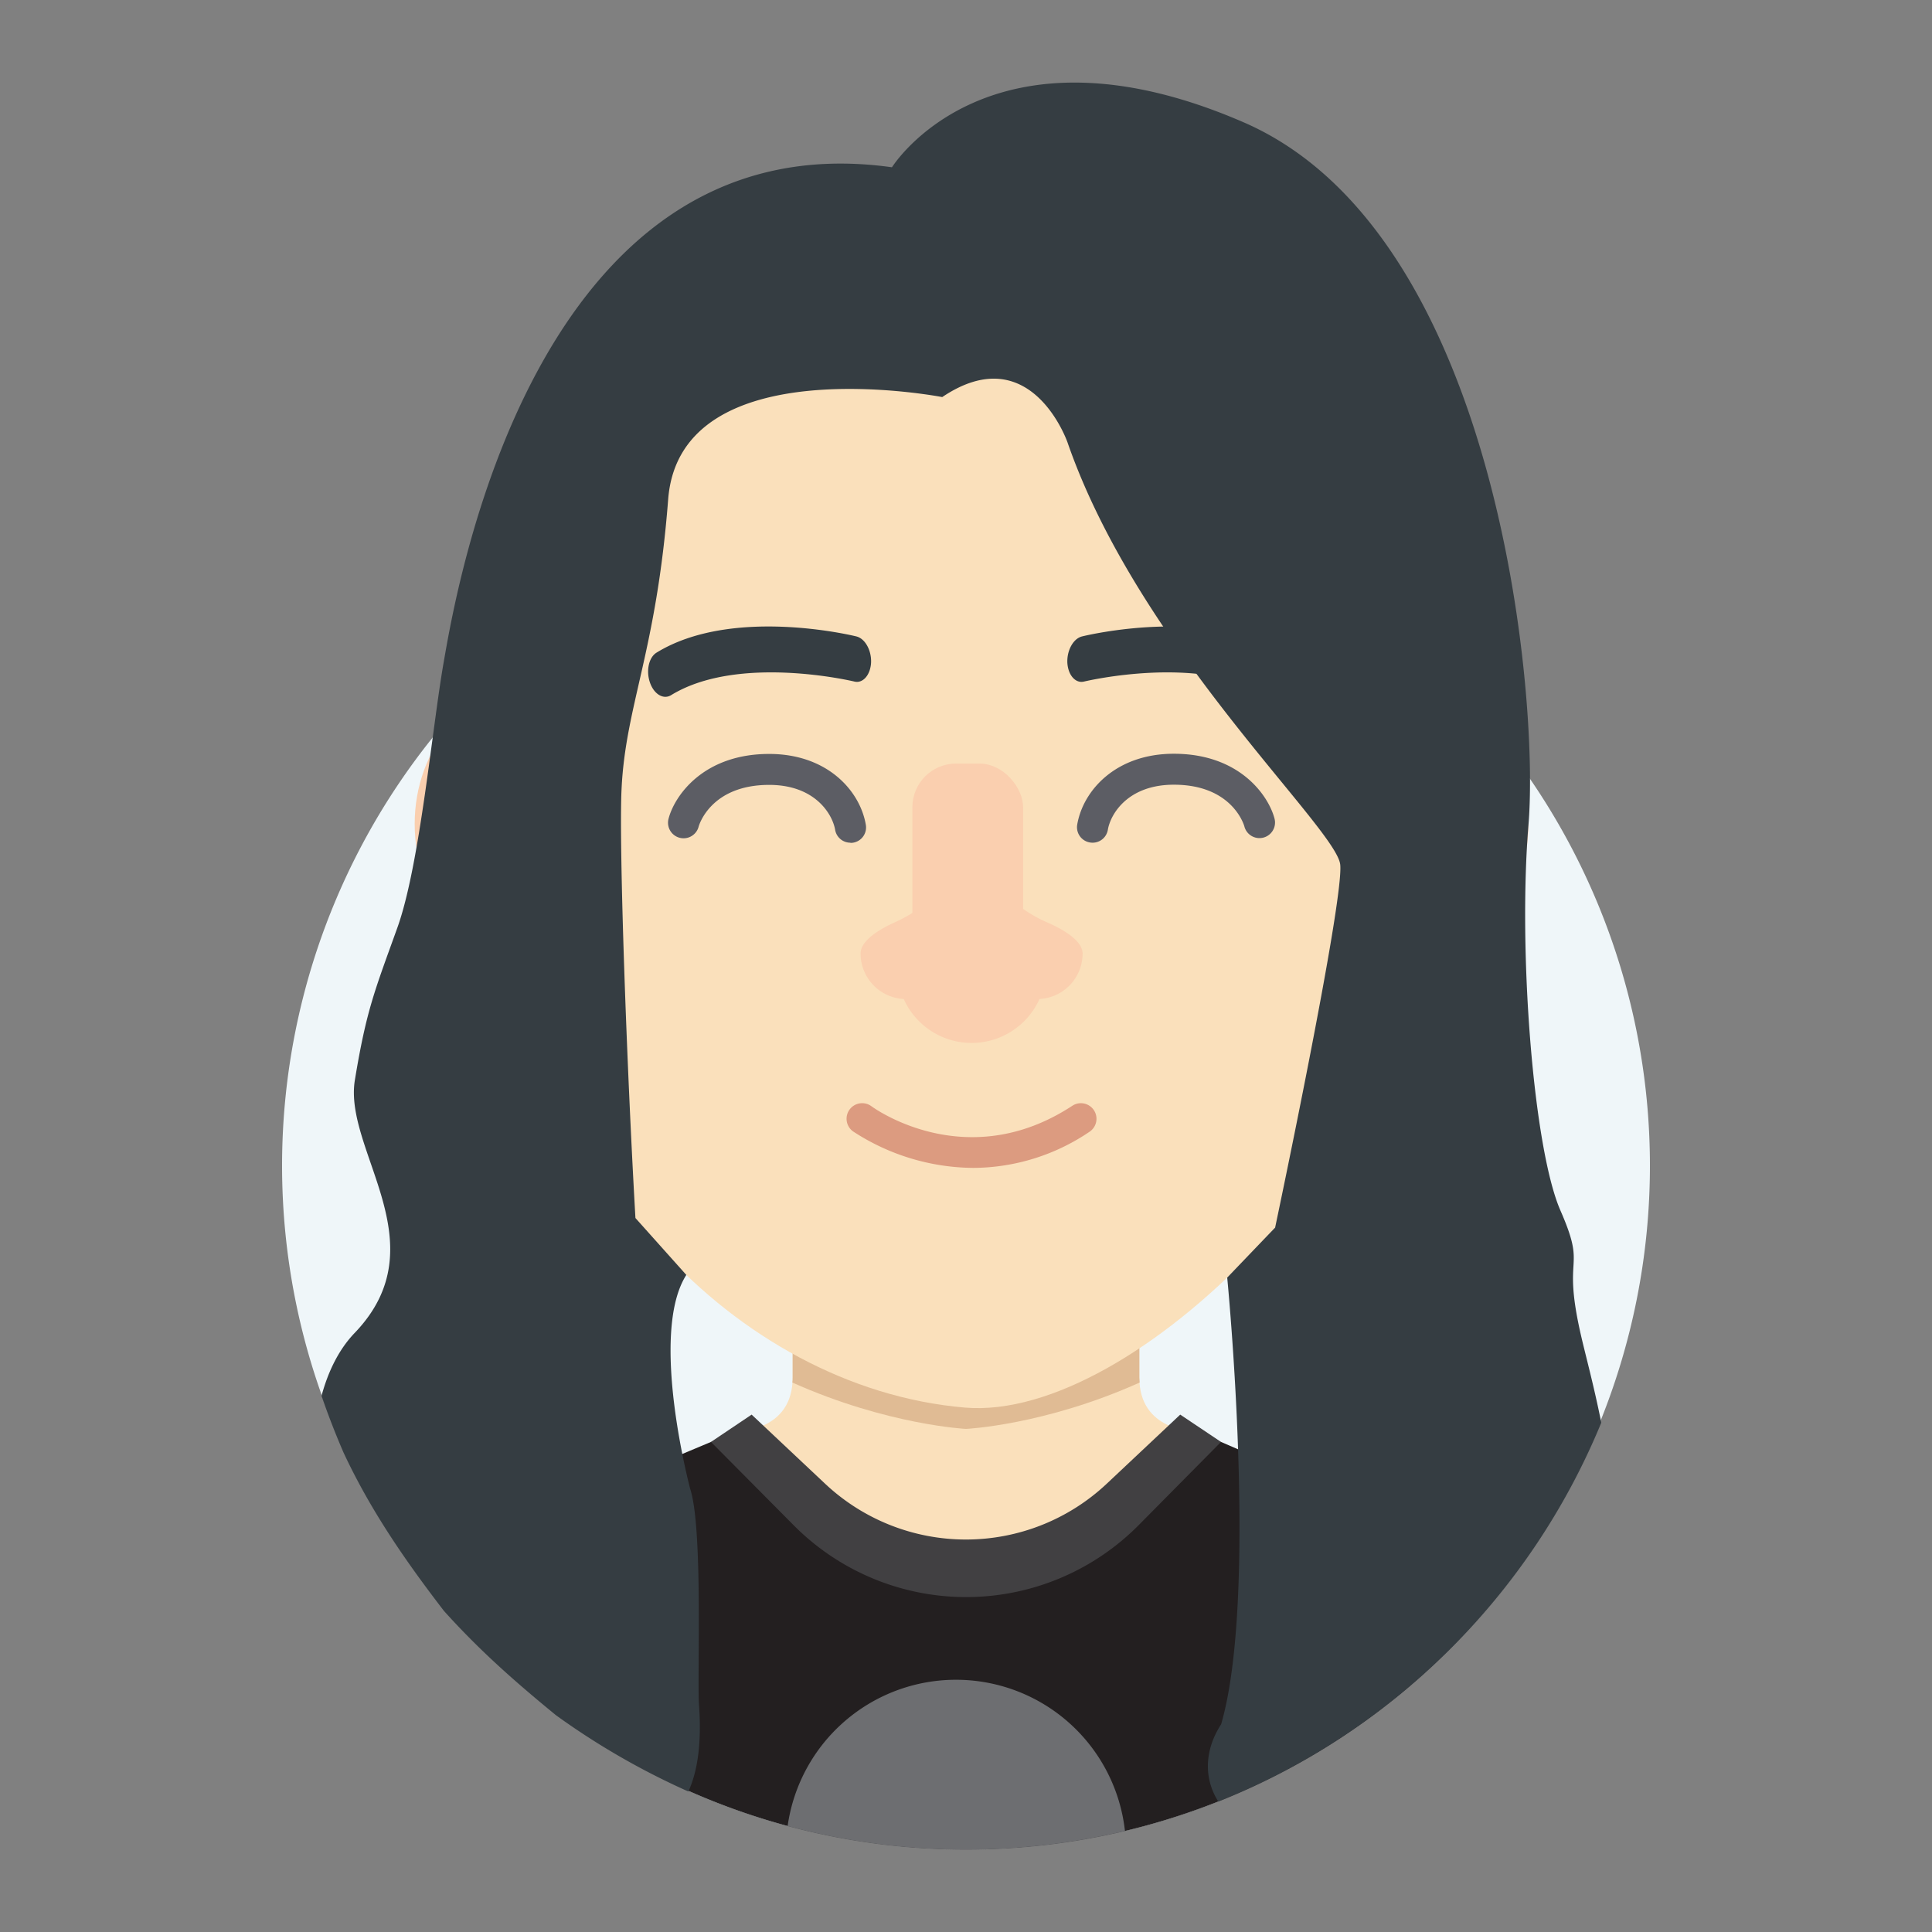 <svg id="Layer_1" data-name="Layer 1" xmlns="http://www.w3.org/2000/svg" viewBox="0 0 500 500"><rect x="0" y="0" width="500" height="500" fill="#808080" stroke="none"/><defs><style>.cls-1{fill:#eff6f9;}.cls-2{fill:#fae0bb;}.cls-3{fill:#e0bb94;}.cls-4{fill:#231f20;}.cls-5{fill:#6d6e71;}.cls-6{fill:#414042;}.cls-7{fill:#facfaf;}.cls-8{fill:#5c5d64;}.cls-9{fill:#353d42;}.cls-10{fill:#dc9b80;}</style></defs><title>Tawk_Avatar-Male</title><path class="cls-1" d="M250,478.68a177,177,0,1,1,177-177,177,177,0,0,1-177,177"/><path class="cls-2" d="M294.86,356.53v-32l-44.86,32-44.86-32v32c0,13.86-14.11,13.86-14.11,13.86l59,58.72,59-58.72S294.86,370.39,294.86,356.53Z"/><path class="cls-3" d="M294.86,324.53l-44.86,32-44.86-32v32c0,.45,0,.85-.08,1.27,24.59,11,44.94,12,44.94,12s20.35-.94,44.94-12c0-.42-.08-.82-.08-1.27Z"/><path class="cls-4" d="M250,478.68a176.7,176.7,0,0,0,142.66-72.25L316,373.17h-7.14L289.84,394.7a53.21,53.21,0,0,1-79.68,0l-19-21.53H184l-77.25,32.41A176.71,176.71,0,0,0,250,478.68"/><path class="cls-5" d="M250,478.68a177.69,177.69,0,0,0,41.14-4.82,44,44,0,0,0-87.3-1.28A177,177,0,0,0,250,478.68Z"/><path class="cls-6" d="M305.44,366.1l-19,17.87a53.2,53.2,0,0,1-72.92,0l-19-17.87L184,373.17l21.41,21.57a62.86,62.86,0,0,0,89.24,0L316,373.17Z"/><ellipse class="cls-7" cx="138.04" cy="213.23" rx="30.72" ry="35.62"/><ellipse class="cls-7" cx="364.85" cy="213.23" rx="30.72" ry="35.62"/><path class="cls-2" d="M174.71,80.24c-20.25,0-36.67,17.83-36.67,39.83V244.28c0,56.41,51.52,114.86,111.64,120,44.48,3.81,115.17-70.4,115.17-120V120.07c0-40.49.29-39.83-36.67-39.83Z"/><path class="cls-8" d="M220.13,218.09a4,4,0,0,1-4-3.35c-.69-4-5.15-11.61-17.06-11.61-15.07,0-18.14,10.35-18.26,10.79a4,4,0,0,1-7.8-2c1.49-5.81,8.86-16.8,26.06-16.8,15,0,23.48,9.48,25,18.3a4,4,0,0,1-4,4.72Z"/><path class="cls-8" d="M282.76,218.09a4.11,4.11,0,0,1-.69-.06,4,4,0,0,1-3.28-4.66c1.52-8.82,10-18.3,25-18.3,17.19,0,24.56,11,26.06,16.8a4,4,0,0,1-7.81,2c-.14-.52-3.25-10.79-18.25-10.79-11.91,0-16.37,7.6-17.07,11.61A4,4,0,0,1,282.76,218.09Z"/><path class="cls-7" d="M280.18,246.79c0-3.14-4.4-6-9.25-8.11-6.06-2.64-11.14-7-15.49-12-3.14-3.6-6.15-3.16-9.05.56a40.56,40.56,0,0,1-15.18,11.62c-4.52,2.1-8.49,4.87-8.49,7.91a11.79,11.79,0,0,0,11.16,11.77,19.26,19.26,0,0,0,35.14,0A11.8,11.8,0,0,0,280.18,246.79Z"/><path class="cls-9" d="M222.09,176.45a2.84,2.84,0,0,1-1-.07c-.3-.07-30-7.15-47.4,3.52-2,1.23-4.45-.24-5.49-3.28s-.29-6.48,1.7-7.71c19.42-11.94,50.43-4.53,51.74-4.2,2.24.55,3.94,3.6,3.79,6.83C225.26,174.25,223.86,176.22,222.09,176.45Z"/><path class="cls-9" d="M279.57,176.45a2.86,2.86,0,0,0,1-.07c.3-.07,30-7.15,47.39,3.52,2,1.23,4.45-.24,5.5-3.28s.29-6.48-1.7-7.71c-19.42-11.94-50.43-4.53-51.74-4.2-2.24.55-3.94,3.6-3.79,6.83C276.4,174.25,277.79,176.22,279.57,176.45Z"/><path class="cls-10" d="M251.92,302.25a57.57,57.57,0,0,1-31.19-9.47,4,4,0,0,1,4.79-6.49c1.06.78,24.87,17.69,52-.12a4,4,0,1,1,4.43,6.74A54,54,0,0,1,251.92,302.25Z"/><rect class="cls-7" x="236.12" y="197.61" width="28.66" height="52.29" rx="11.31" ry="11.31"/><path class="cls-9" d="M91.84,344.91c-4,4.14-6.85,9.76-8.63,16.34q2.55,7.39,5.69,14.66c7,15,16,28,26,41,9,10,18,18,29,27a191.82,191.82,0,0,0,34.25,19.73c2.38-5.2,3.47-12.52,2.75-22.48-.49-6.9,1.09-45.61-2.28-55.85h0s-10.73-40.15-1-55.36l-13.17-14.73c-2.29-40-4.28-96.1-3.6-110.84,1-21.83,9-35.47,12.07-75.14s70.93-26.48,70.93-26.48c23-15.48,32.42,11.73,32.42,11.73,18.43,53.24,69.58,99.75,70.58,109.27S330,317.7,330,317.7L317.6,330.64s8.1,82.27-1.57,115.6c-4.38,6.74-4.5,14.1-.73,20a178.75,178.75,0,0,0,99.11-98.05c-1.91-9.56-4.1-17.56-5.28-22.72-5-21.84,1.71-16.19-5.29-32.19s-11-67-8.26-100-7.74-153-73.74-181.63-91,11.64-91,11.64c-93-13-113,111-116,128s-6.16,52.53-12,68.79-8,21.21-11,39.44S113.84,321.91,91.84,344.91Z"/></svg>